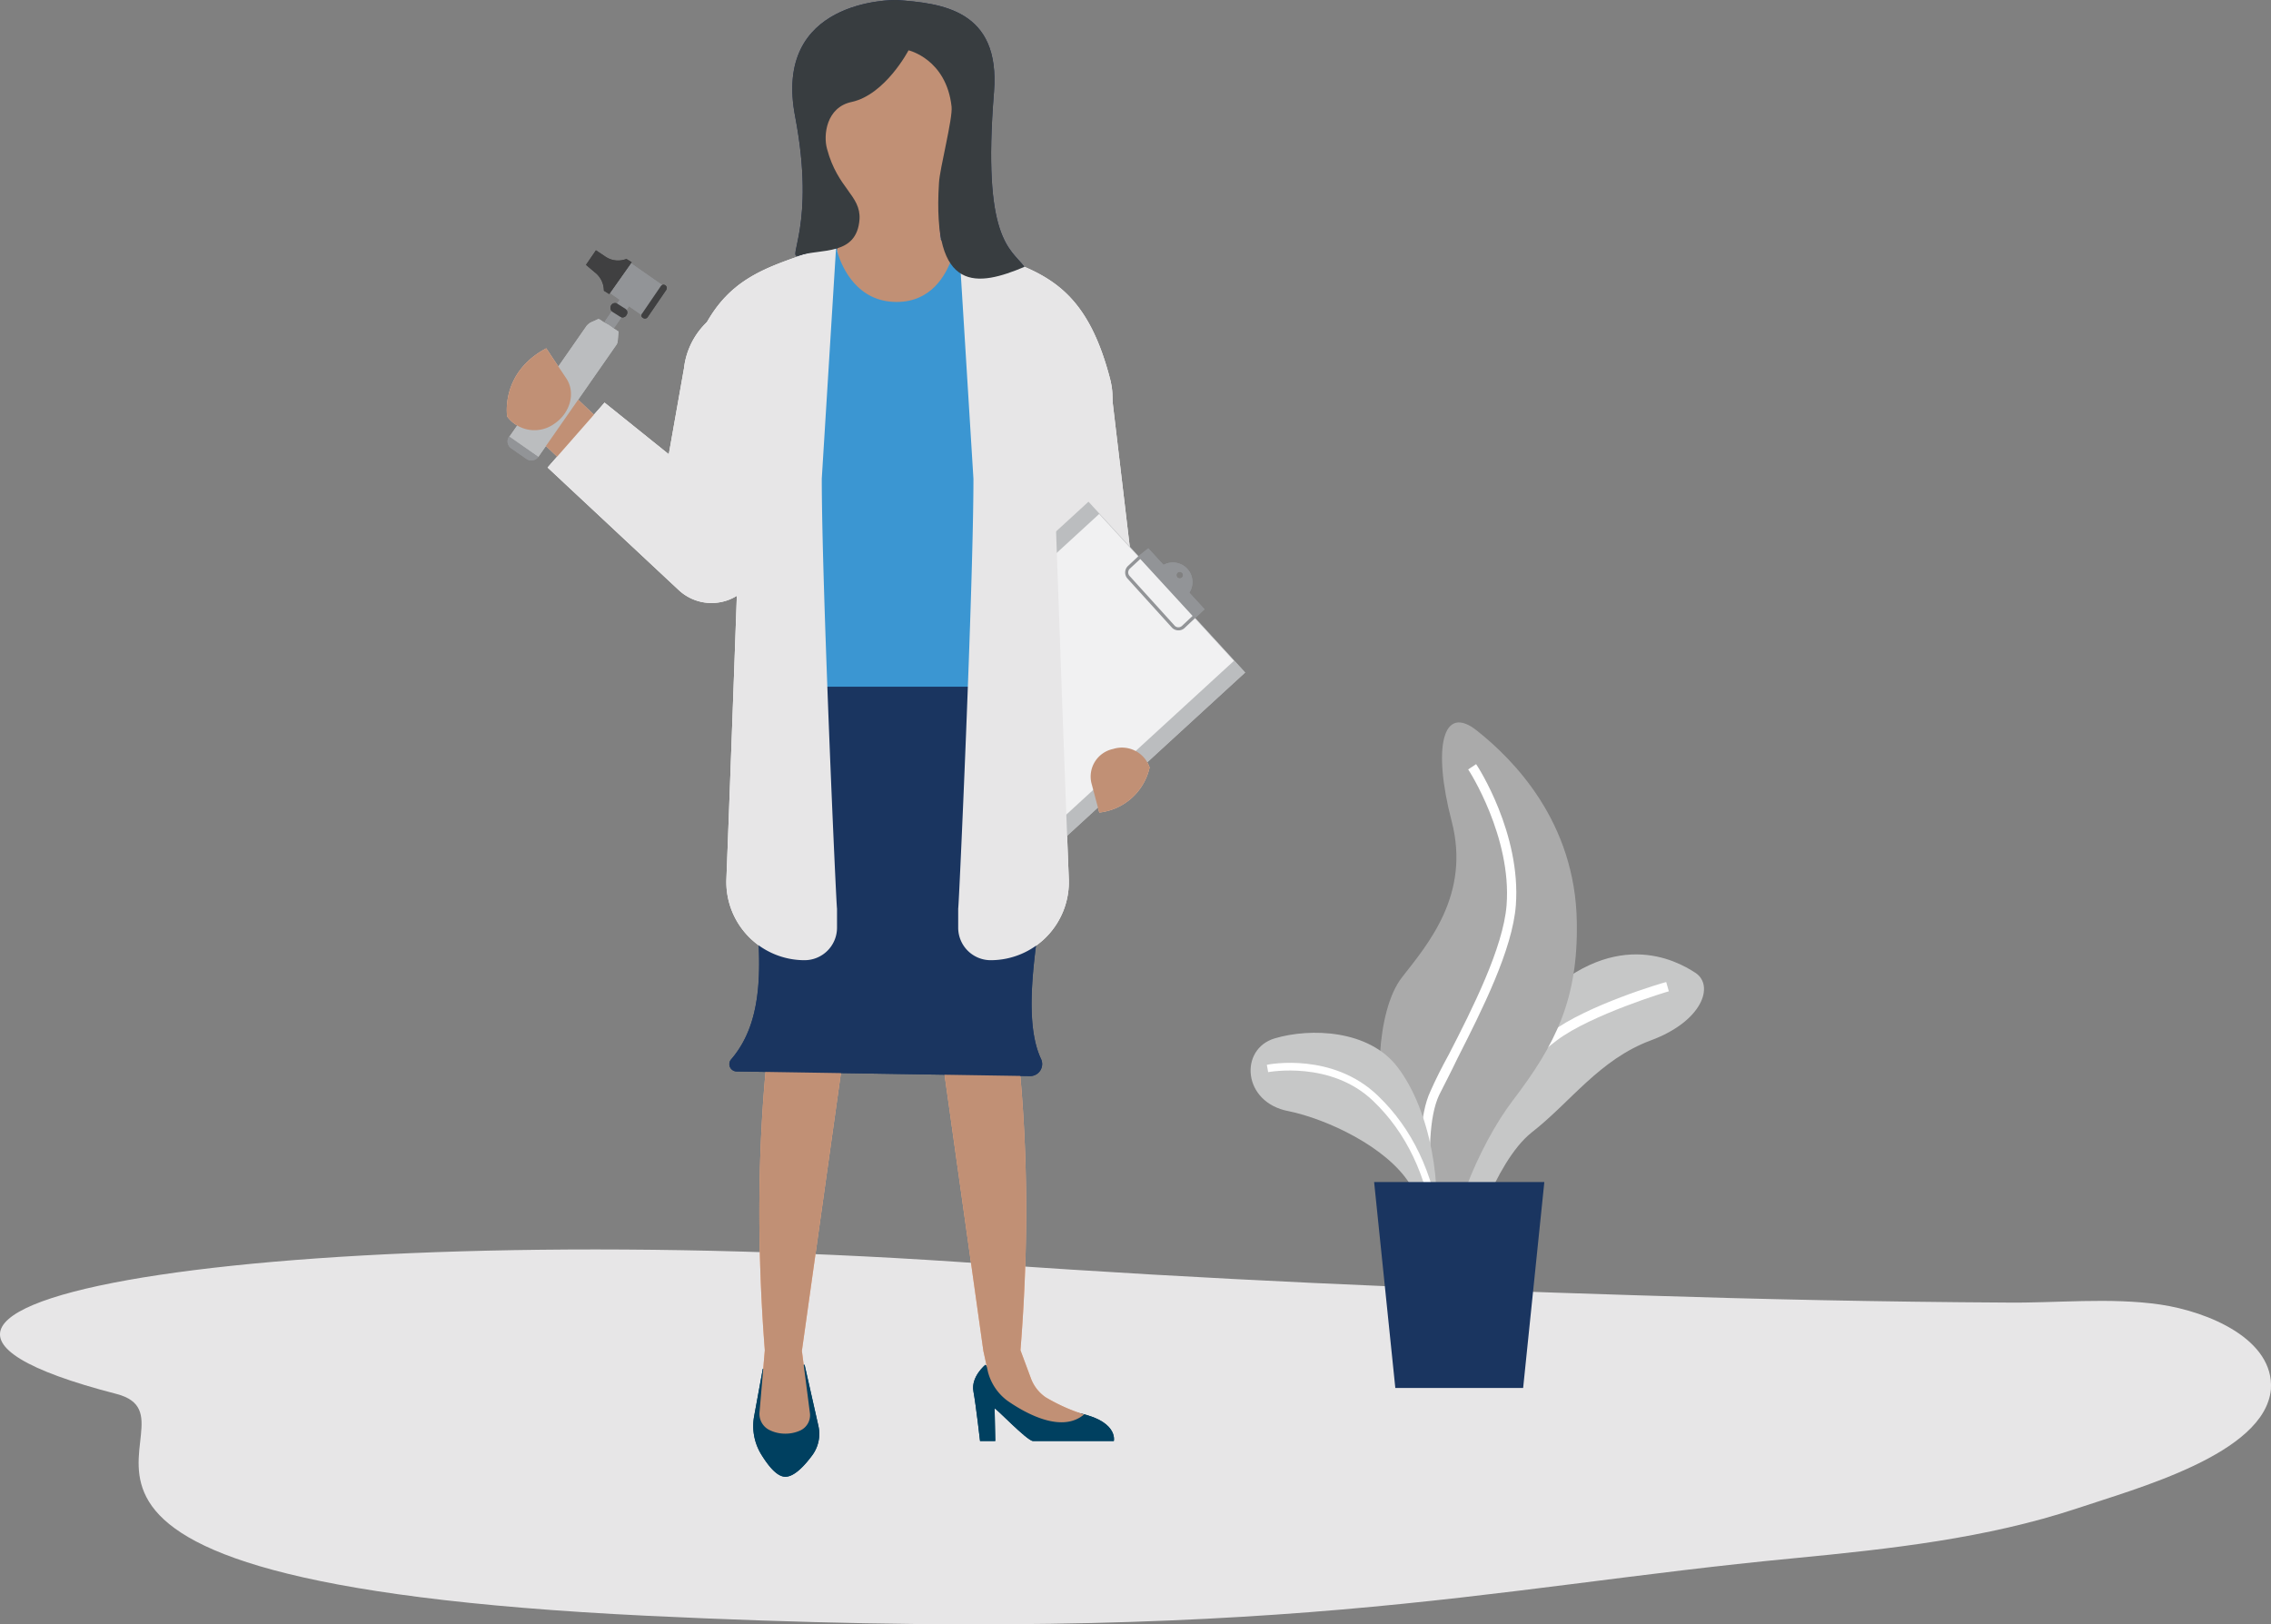 <svg xmlns="http://www.w3.org/2000/svg" width="310.675" height="222.243" viewBox="0 0 310.675 222.243">
  <rect x="0" y="0" width="310.675" height="222.243" fill="#808080" stroke="none"/>
  <g id="Group_4118" data-name="Group 4118" transform="translate(-0.021 0)">
    <path id="Path_3870" data-name="Path 3870" d="M295.548,196.219c-6.886-1-14.315-.181-21.02-.272-16.943-.091-33.795-.453-50.738-1-29.446-.906-58.982-2.174-88.338-4.258-93.411-6.8-169.7,4.8-119.505,17.758C29.991,212.074-10.417,234,88.521,238.8c86.8,4.168,114.16-3.805,157.015-7.882,13.137-1.268,26.275-2.718,38.6-6.8,8.064-2.718,25.731-7.429,26.547-16.309C311.132,201.021,302.253,197.215,295.548,196.219Z" transform="translate(0 -17.731)" fill="#e7e6e7"/>
    <g id="Group_4124" data-name="Group 4124" transform="translate(171.104 98.844)">
      <g id="Group_4119" data-name="Group 4119" transform="translate(25.588 31.737)">
        <path id="Path_3871" data-name="Path 3871" d="M221.267,184.783s3.443-12.141,8.7-16.309c5.346-4.168,9.241-9.966,16.309-12.594s8.7-7.52,6.07-9.241-11.416-6.523-22.107,4.621-13.319,19.933-13.137,30.352C217.371,192.122,220.814,190.853,221.267,184.783Z" transform="translate(-217.091 -144.125)" fill="#c6c7c7"/>
        <g id="Group_4118-2" data-name="Group 4118" transform="translate(0.915 3.783)">
          <path id="Path_3872" data-name="Path 3872" d="M219.368,179.558l-1.268-.091c.544-10.419,10.057-20.839,14.587-24.282,4.893-3.715,15.312-6.8,15.765-6.886l.362,1.268c-.091,0-10.6,3.171-15.312,6.7C229.063,159.535,219.821,169.592,219.368,179.558Z" transform="translate(-218.1 -148.3)" fill="#fff"/>
        </g>
      </g>
      <g id="Group_4121" data-name="Group 4121" transform="translate(17.649)">
        <path id="Path_3873" data-name="Path 3873" d="M217.544,185.387s-5.527-15.493-7.792-20.386-1.9-16.49,1.631-21.02,9.423-11.325,6.8-21.382-1.268-16.218,3.534-12.322c4.893,3.9,13.409,12.413,13.59,26.184.181,10.51-2.9,16.671-8.7,24.282C221.893,166.9,217.182,178.23,217.544,185.387Z" transform="translate(-208.329 -109.096)" fill="#aaa"/>
        <g id="Group_4120" data-name="Group 4120" transform="translate(5.577 5.711)">
          <path id="Path_3874" data-name="Path 3874" d="M215.767,182.355c-.091-.634-2.9-15.855.091-22.2.634-1.45,1.54-3.262,2.537-5.074,3.171-6.161,7.429-14.587,7.882-20.386.725-9.332-5.164-18.483-5.255-18.574l1.087-.725c.272.362,6.161,9.513,5.436,19.3-.453,6.07-4.621,14.315-7.973,20.929-.906,1.9-1.812,3.624-2.537,5.074-2.809,6.07,0,21.292.091,21.473Z" transform="translate(-214.484 -115.4)" fill="#fff"/>
        </g>
      </g>
      <g id="Group_4123" data-name="Group 4123" transform="translate(0 42.459)">
        <path id="Path_3875" data-name="Path 3875" d="M194.06,166.687c-6.342-1.178-6.8-8.517-1.9-9.966s12.866-1.178,16.762,3.9c4.53,5.889,6.342,16.49,4.893,24.01s0-2.9-3.171-7.973S199.315,167.774,194.06,166.687Z" transform="translate(-188.849 -155.959)" fill="#c6c7c7"/>
        <g id="Group_4122" data-name="Group 4122" transform="translate(2.221 4.116)">
          <path id="Path_3876" data-name="Path 3876" d="M214.223,183.242c-1.087-7.429-3.9-13.228-8.335-17.486-5.8-5.617-14.315-3.987-14.406-3.987l-.181-1c.362-.091,9.06-1.721,15.221,4.258,4.621,4.44,7.52,10.419,8.607,18.121Z" transform="translate(-191.3 -160.502)" fill="#fff"/>
        </g>
      </g>
      <path id="Path_3877" data-name="Path 3877" d="M227.886,206.677H210.4L207.5,178.5h23.285Z" transform="translate(-190.602 -115.618)" fill="#1a3560"/>
    </g>
    <g id="Group_4130" data-name="Group 4130" transform="translate(69.347 0)">
      <g id="Group_4125" data-name="Group 4125" transform="translate(33.714 76.016)">
        <path id="Path_3878" data-name="Path 3878" d="M148.626,206.1s-1.993,1.631-1.631,3.624.906,6.8.906,6.8h2.084l-.091-4.44c0-.272,4.44,4.44,5.255,4.44H166.2s.725-2.99-5.708-3.987C153.881,211.627,148.626,206.1,148.626,206.1Z" transform="translate(-116.869 -95.383)" fill="#004060"/>
        <path id="Path_3879" data-name="Path 3879" d="M115.064,206.644l-1.178,6.433a7.454,7.454,0,0,0,1,5.346c.906,1.45,2.084,2.99,3.262,2.99,1.268,0,2.718-1.631,3.715-2.99a4.926,4.926,0,0,0,.815-3.9l-1.9-8.426Z" transform="translate(-113.748 -95.383)" fill="#004060"/>
        <path id="Path_3880" data-name="Path 3880" d="M153.838,199.056a5.448,5.448,0,0,1-1.993-2.537l-1.45-3.9c2.446-30.261-1.631-49.56-1.631-49.56,8.064-41.587-4.983-59.164-4.983-59.164H122.037s-11.688,16.943-4.983,59.164c0,0-3.987,19.389-1.631,49.56l-.725,8.517a2.458,2.458,0,0,0,1.268,2.356,4.786,4.786,0,0,0,2.174.544,4.852,4.852,0,0,0,2.174-.453,2.31,2.31,0,0,0,1.268-2.446l-1.087-8.426,6.252-44.486,6.161-40.137,6.161,40.137,6.252,44.486.634,2.9a7.173,7.173,0,0,0,2.627,3.9c2.718,1.9,7.52,4.44,10.51,1.9A25.081,25.081,0,0,1,153.838,199.056Z" transform="translate(-113.836 -83.9)" fill="#f9af89"/>
      </g>
      <path id="Path_3881" data-name="Path 3881" d="M92.9,66.186,85.655,59.3,80.4,64.827l7.248,6.886A3.818,3.818,0,0,0,92.9,66.186Z" transform="translate(-76.9 -5.573)" fill="#f5c5b0"/>
      <g id="Group_4126" data-name="Group 4126" transform="translate(0.111 34.248)">
        <rect id="Rectangle_582" data-name="Rectangle 582" width="5.255" height="4.983" transform="translate(18.363 8.877) rotate(-145.104)" fill="#929497"/>
        <path id="Path_3882" data-name="Path 3882" d="M97.078,47.529a.448.448,0,0,0,.634-.091l2.537-3.715a.453.453,0,1,0-.725-.544L96.987,46.9A.383.383,0,0,0,97.078,47.529Z" transform="translate(-78.558 -38.288)" fill="#404041"/>
        <path id="Path_3883" data-name="Path 3883" d="M91.218,38.706a3.086,3.086,0,0,0,2.809.272h0l.725.453-3.08,4.349-.725-.453a3.175,3.175,0,0,0-1.268-2.537l-1.178-1L89.859,37.8Z" transform="translate(-77.773 -37.8)" fill="#404041"/>
        <path id="Path_3884" data-name="Path 3884" d="M91.3,48.264l1.268.906,1.993-2.9a.779.779,0,0,0-1.268-.906Z" transform="translate(-78.036 -38.479)" fill="#929497"/>
        <path id="Path_3885" data-name="Path 3885" d="M92.471,46.975l1,.634a.62.62,0,0,0,.906-.181h0a.62.62,0,0,0-.181-.906l-1-.634a.62.62,0,0,0-.906.181h0A.7.7,0,0,0,92.471,46.975Z" transform="translate(-78.12 -38.549)" fill="#404041"/>
        <path id="Path_3886" data-name="Path 3886" d="M90.581,49.015l.634.453.544.362c.091,0,.091.091.091.181L91.759,51.1a1.2,1.2,0,0,1-.272.725l-10.6,15.221L76.9,64.327,87.5,49.106a2.4,2.4,0,0,1,.544-.453l1-.453h.181l.544.362Z" transform="translate(-76.683 -38.777)" fill="#bbbdbf"/>
        <path id="Path_3887" data-name="Path 3887" d="M80.864,68.709a1.16,1.16,0,0,1-1.631.272l-2.084-1.45a1.16,1.16,0,0,1-.272-1.631Z" transform="translate(-76.66 -40.441)" fill="#929497"/>
      </g>
      <path id="Path_3888" data-name="Path 3888" d="M164.868,112.163,163.6,102.2l7.52-1,1.268,9.966a3.733,3.733,0,0,1-3.352,4.077A3.822,3.822,0,0,1,164.868,112.163Z" transform="translate(-84.719 -9.51)" fill="#f5c5b0"/>
      <path id="Path_3889" data-name="Path 3889" d="M162.392,100.932l9.06-1.178L166.378,56.9,154.6,54Z" transform="translate(-83.873 -5.074)" fill="#fff"/>
      <rect id="Rectangle_583" data-name="Rectangle 583" width="41.405" height="31.711" transform="matrix(0.737, -0.676, 0.676, 0.737, 49.065, 96.632)" fill="#bbbdbf"/>
      <rect id="Rectangle_584" data-name="Rectangle 584" width="39.05" height="27.271" transform="matrix(0.737, -0.676, 0.676, 0.737, 52.262, 96.719)" fill="#f1f1f2"/>
      <path id="Path_3890" data-name="Path 3890" d="M171.713,83.887l-1.45,1.359a1.245,1.245,0,0,0-.091,1.631l6.161,6.8a1.245,1.245,0,0,0,1.631.091l1.45-1.359,1.359-1.268L178.69,88.87a2.679,2.679,0,0,0-3.534-3.805L173.072,82.8Zm5.98,2.9a.448.448,0,1,1,0-.634A.438.438,0,0,1,177.693,86.787Zm-5.708-2.537,7.158,7.792-1.45,1.359a.711.711,0,0,1-1,0l-6.161-6.8a.711.711,0,0,1,0-1Z" transform="translate(-85.312 -7.781)" fill="#929497"/>
      <path id="Path_3891" data-name="Path 3891" d="M172.761,115.622a3.99,3.99,0,0,0-4.983-2.537,3.862,3.862,0,0,0-2.99,4.621l1.087,4.077A7.945,7.945,0,0,0,172.761,115.622Z" transform="translate(-84.819 -10.614)" fill="#f5c5b0"/>
      <path id="Path_3892" data-name="Path 3892" d="M142.355,36.386l-1.9-.815V29.5H128.4v6.07l-1.9.815.453,17.033h1.45v2.627h12.05V53.419h1.45Z" transform="translate(-81.232 -2.772)" fill="#f69b81"/>
      <path id="Path_3893" data-name="Path 3893" d="M82.7,68.147l7.792-8.879,8.788,7.067,2.084-11.778a10.33,10.33,0,0,1,7.882-8.879l4.8-1.178-2.356,36.06a6.575,6.575,0,0,1-11.054,4.349Z" transform="translate(-77.116 -4.182)" fill="#fff"/>
      <path id="Path_3894" data-name="Path 3894" d="M113,97.032c-4.44,23.466,6.7,45.12-2.627,55.9a1,1,0,0,0,.725,1.631l40.137.634a1.646,1.646,0,0,0,1.54-2.356c-5.8-12.413,10.691-48.473-2.265-55.721C137.466,89.783,117.442,73.566,113,97.032Z" transform="translate(-79.695 -7.969)" fill="#1a3560"/>
      <path id="Path_3895" data-name="Path 3895" d="M141.757,37.2l-.453,1.721c-.815,2.265-2.809,5.889-7.52,5.889-5.346,0-7.429-4.621-8.064-6.7l-.272-.906c-9.876,3.715-6.8,34.61-6.8,34.61l-.091,25.641h30.9L149,71.81C149.1,71.81,151.632,40.915,141.757,37.2Z" transform="translate(-80.452 -3.496)" fill="#abdaf5"/>
      <path id="Path_3896" data-name="Path 3896" d="M122.127,68.955,124.121,36.7c-9.876,3.715-16.852,3.987-20.657,18.483-2.356,8.97,7.792,8.517,7.792,8.517s-1.359,39.322-2.174,59.979a10.7,10.7,0,0,0,10.691,11.144h0a4.447,4.447,0,0,0,4.44-4.44v-2.627C124.121,127.756,122.127,83.451,122.127,68.955Z" transform="translate(-79.034 -3.449)" fill="#fff"/>
      <path id="Path_3897" data-name="Path 3897" d="M144.082,14.9l.272-3.987c0-5.255-4.983-9.513-10.238-9.513s-10.238,4.258-10.238,9.513l.272,3.987a3.218,3.218,0,0,0-.815.362,1.8,1.8,0,0,0-.634,1.45v1.993a1.858,1.858,0,0,0,1.9,1.9c0,4.983,5.98,9.6,9.513,9.6s9.513-4.711,9.513-9.6a1.914,1.914,0,0,0,1.9-1.9V16.712A1.851,1.851,0,0,0,144.082,14.9Z" transform="translate(-80.875 -0.132)" fill="#f9af89"/>
      <path id="Path_3898" data-name="Path 3898" d="M146.784,68.955,144.791,36.7c9.876,3.715,16.852,3.987,20.657,18.483,2.356,8.97-7.792,8.517-7.792,8.517s1.359,39.322,2.174,59.979a10.7,10.7,0,0,1-10.691,11.144h0a4.447,4.447,0,0,1-4.44-4.44v-2.627C144.791,127.756,146.784,83.451,146.784,68.955Z" transform="translate(-82.943 -3.449)" fill="#fff"/>
      <path id="Path_3899" data-name="Path 3899" d="M76.594,61.932a4.648,4.648,0,0,0,6.433,1c2.174-1.45,2.99-4.258,1.631-6.252L81.94,52.6C75.6,55.952,76.594,61.932,76.594,61.932Z" transform="translate(-76.537 -4.943)" fill="#f5c5b0"/>
      <path id="Path_3900" data-name="Path 3900" d="M135.551,6.886s-3.171,6.07-7.792,7.067c-3.443.725-3.9,4.53-3.352,6.433,1.45,5.436,4.621,6.342,4.44,9.6-.362,5.074-5.255,3.987-8.335,4.983-1.721.544,2.356-4.077-.453-18.936C116.887-.091,133.286,0,133.92,0c6.07.453,14.225,1.268,13.319,12.594-1.631,20.2,2.265,21.382,4.168,23.919-6.252,2.627-12.684,3.9-11.688-11.507.091-1.9,1.9-8.788,1.721-10.419C140.715,8.064,135.551,6.886,135.551,6.886Z" transform="translate(-80.589 0)" fill="#1c2c57"/>
      <g id="Group_4129" data-name="Group 4129">
        <g id="Group_4127" data-name="Group 4127" transform="translate(33.714 76.016)">
          <path id="Path_3901" data-name="Path 3901" d="M148.626,206.1s-1.993,1.631-1.631,3.624.906,6.8.906,6.8h2.084l-.091-4.44c0-.272,4.44,4.44,5.255,4.44H166.2s.725-2.99-5.708-3.987C153.881,211.627,148.626,206.1,148.626,206.1Z" transform="translate(-116.869 -95.383)" fill="#004060"/>
          <path id="Path_3902" data-name="Path 3902" d="M115.064,206.644l-1.178,6.433a7.454,7.454,0,0,0,1,5.346c.906,1.45,2.084,2.99,3.262,2.99,1.268,0,2.718-1.631,3.715-2.99a4.926,4.926,0,0,0,.815-3.9l-1.9-8.426Z" transform="translate(-113.748 -95.383)" fill="#004060"/>
          <path id="Path_3903" data-name="Path 3903" d="M153.838,199.056a5.448,5.448,0,0,1-1.993-2.537l-1.45-3.9c2.446-30.261-1.631-49.56-1.631-49.56,8.064-41.587-4.983-59.164-4.983-59.164H122.037s-11.688,16.943-4.983,59.164c0,0-3.987,19.389-1.631,49.56l-.725,8.517a2.458,2.458,0,0,0,1.268,2.356,4.786,4.786,0,0,0,2.174.544,4.852,4.852,0,0,0,2.174-.453,2.31,2.31,0,0,0,1.268-2.446l-1.087-8.426,6.252-44.486,6.161-40.137,6.161,40.137,6.252,44.486.634,2.9a7.173,7.173,0,0,0,2.627,3.9c2.718,1.9,7.52,4.44,10.51,1.9A25.081,25.081,0,0,1,153.838,199.056Z" transform="translate(-113.836 -83.9)" fill="#c19075"/>
        </g>
        <path id="Path_3904" data-name="Path 3904" d="M92.9,66.186,85.655,59.3,80.4,64.827l7.248,6.886A3.818,3.818,0,0,0,92.9,66.186Z" transform="translate(-76.9 -5.573)" fill="#c19075"/>
        <g id="Group_4128" data-name="Group 4128" transform="translate(0.111 34.248)">
          <rect id="Rectangle_585" data-name="Rectangle 585" width="5.255" height="4.983" transform="translate(18.363 8.877) rotate(-145.104)" fill="#929497"/>
          <path id="Path_3905" data-name="Path 3905" d="M97.078,47.529a.448.448,0,0,0,.634-.091l2.537-3.715a.453.453,0,1,0-.725-.544L96.987,46.9A.383.383,0,0,0,97.078,47.529Z" transform="translate(-78.558 -38.288)" fill="#404041"/>
          <path id="Path_3906" data-name="Path 3906" d="M91.218,38.706a3.086,3.086,0,0,0,2.809.272h0l.725.453-3.08,4.349-.725-.453a3.175,3.175,0,0,0-1.268-2.537l-1.178-1L89.859,37.8Z" transform="translate(-77.773 -37.8)" fill="#404041"/>
          <path id="Path_3907" data-name="Path 3907" d="M91.3,48.264l1.268.906,1.993-2.9a.779.779,0,0,0-1.268-.906Z" transform="translate(-78.036 -38.479)" fill="#929497"/>
          <path id="Path_3908" data-name="Path 3908" d="M92.471,46.975l1,.634a.62.62,0,0,0,.906-.181h0a.62.62,0,0,0-.181-.906l-1-.634a.62.62,0,0,0-.906.181h0A.7.7,0,0,0,92.471,46.975Z" transform="translate(-78.12 -38.549)" fill="#404041"/>
          <path id="Path_3909" data-name="Path 3909" d="M90.581,49.015l.634.453.544.362c.091,0,.091.091.091.181L91.759,51.1a1.2,1.2,0,0,1-.272.725l-10.6,15.221L76.9,64.327,87.5,49.106a2.4,2.4,0,0,1,.544-.453l1-.453h.181l.544.362Z" transform="translate(-76.683 -38.777)" fill="#bbbdbf"/>
          <path id="Path_3910" data-name="Path 3910" d="M80.864,68.709a1.16,1.16,0,0,1-1.631.272l-2.084-1.45a1.16,1.16,0,0,1-.272-1.631Z" transform="translate(-76.66 -40.441)" fill="#929497"/>
        </g>
        <path id="Path_3911" data-name="Path 3911" d="M164.868,112.163,163.6,102.2l7.52-1,1.268,9.966a3.733,3.733,0,0,1-3.352,4.077A3.822,3.822,0,0,1,164.868,112.163Z" transform="translate(-84.719 -9.51)" fill="#f5c5b0"/>
        <path id="Path_3912" data-name="Path 3912" d="M162.392,100.932l9.06-1.178L166.378,56.9,154.6,54Z" transform="translate(-83.873 -5.074)" fill="#e7e6e7"/>
        <rect id="Rectangle_586" data-name="Rectangle 586" width="41.405" height="31.711" transform="matrix(0.737, -0.676, 0.676, 0.737, 49.065, 96.632)" fill="#bbbdbf"/>
        <rect id="Rectangle_587" data-name="Rectangle 587" width="39.05" height="27.271" transform="matrix(0.737, -0.676, 0.676, 0.737, 52.262, 96.719)" fill="#f1f1f2"/>
        <path id="Path_3913" data-name="Path 3913" d="M171.713,83.887l-1.45,1.359a1.245,1.245,0,0,0-.091,1.631l6.161,6.8a1.245,1.245,0,0,0,1.631.091l1.45-1.359,1.359-1.268L178.69,88.87a2.679,2.679,0,0,0-3.534-3.805L173.072,82.8Zm5.98,2.9a.448.448,0,1,1,0-.634A.438.438,0,0,1,177.693,86.787Zm-5.708-2.537,7.158,7.792-1.45,1.359a.711.711,0,0,1-1,0l-6.161-6.8a.711.711,0,0,1,0-1Z" transform="translate(-85.312 -7.781)" fill="#929497"/>
        <path id="Path_3914" data-name="Path 3914" d="M172.761,115.622a3.99,3.99,0,0,0-4.983-2.537,3.862,3.862,0,0,0-2.99,4.621l1.087,4.077A7.945,7.945,0,0,0,172.761,115.622Z" transform="translate(-84.819 -10.614)" fill="#c19075"/>
        <path id="Path_3915" data-name="Path 3915" d="M142.355,36.386l-1.9-.815V29.5H128.4v6.07l-1.9.815.453,17.033h1.45v2.627h12.05V53.419h1.45Z" transform="translate(-81.232 -2.772)" fill="#c19075"/>
        <path id="Path_3916" data-name="Path 3916" d="M82.7,68.147l7.792-8.879,8.788,7.067,2.084-11.778a10.33,10.33,0,0,1,7.882-8.879l4.8-1.178-2.356,36.06a6.575,6.575,0,0,1-11.054,4.349Z" transform="translate(-77.116 -4.182)" fill="#e7e6e7"/>
        <path id="Path_3917" data-name="Path 3917" d="M113,97.032c-4.44,23.466,6.7,45.12-2.627,55.9a1,1,0,0,0,.725,1.631l40.137.634a1.646,1.646,0,0,0,1.54-2.356c-5.8-12.413,10.691-48.473-2.265-55.721C137.466,89.783,117.442,73.566,113,97.032Z" transform="translate(-79.695 -7.969)" fill="#1a3560"/>
        <path id="Path_3918" data-name="Path 3918" d="M141.757,37.2l-.453,1.721c-.815,2.265-2.809,5.889-7.52,5.889-5.346,0-7.429-4.621-8.064-6.7l-.272-.906c-9.876,3.715-6.8,34.61-6.8,34.61l-.091,25.641h30.9L149,71.81C149.1,71.81,151.632,40.915,141.757,37.2Z" transform="translate(-80.452 -3.496)" fill="#3b96d2"/>
        <path id="Path_3919" data-name="Path 3919" d="M122.127,68.955,124.121,36.7c-9.876,3.715-16.852,3.987-20.657,18.483-2.356,8.97,7.792,8.517,7.792,8.517s-1.359,39.322-2.174,59.979a10.7,10.7,0,0,0,10.691,11.144h0a4.447,4.447,0,0,0,4.44-4.44v-2.627C124.121,127.756,122.127,83.451,122.127,68.955Z" transform="translate(-79.034 -3.449)" fill="#e7e6e7"/>
        <path id="Path_3920" data-name="Path 3920" d="M144.082,14.9l.272-3.987c0-5.255-4.983-9.513-10.238-9.513s-10.238,4.258-10.238,9.513l.272,3.987a3.218,3.218,0,0,0-.815.362,1.8,1.8,0,0,0-.634,1.45v1.993a1.858,1.858,0,0,0,1.9,1.9c0,4.983,5.98,9.6,9.513,9.6s9.513-4.711,9.513-9.6a1.914,1.914,0,0,0,1.9-1.9V16.712A1.851,1.851,0,0,0,144.082,14.9Z" transform="translate(-80.875 -0.132)" fill="#c19075"/>
        <path id="Path_3921" data-name="Path 3921" d="M146.784,68.955,144.791,36.7c9.876,3.715,16.852,3.987,20.657,18.483,2.356,8.97-7.792,8.517-7.792,8.517s1.359,39.322,2.174,59.979a10.7,10.7,0,0,1-10.691,11.144h0a4.447,4.447,0,0,1-4.44-4.44v-2.627C144.791,127.756,146.784,83.451,146.784,68.955Z" transform="translate(-82.943 -3.449)" fill="#e7e6e7"/>
        <path id="Path_3922" data-name="Path 3922" d="M76.594,61.932a4.648,4.648,0,0,0,6.433,1c2.174-1.45,2.99-4.258,1.631-6.252L81.94,52.6C75.6,55.952,76.594,61.932,76.594,61.932Z" transform="translate(-76.537 -4.943)" fill="#c19075"/>
        <path id="Path_3923" data-name="Path 3923" d="M135.551,6.886s-3.171,6.07-7.792,7.067c-3.443.725-3.9,4.53-3.352,6.433,1.45,5.436,4.621,6.342,4.44,9.6-.362,5.074-5.255,3.987-8.335,4.983-1.721.544,2.356-4.077-.453-18.936C116.887-.091,133.286,0,133.92,0c6.07.453,14.225,1.268,13.319,12.594-1.631,20.2,2.265,21.382,4.168,23.919-6.252,2.627-12.684,3.9-11.688-11.507.091-1.9,1.9-8.788,1.721-10.419C140.715,8.064,135.551,6.886,135.551,6.886Z" transform="translate(-80.589 0)" fill="#383d40"/>
      </g>
    </g>
  </g>
</svg>

